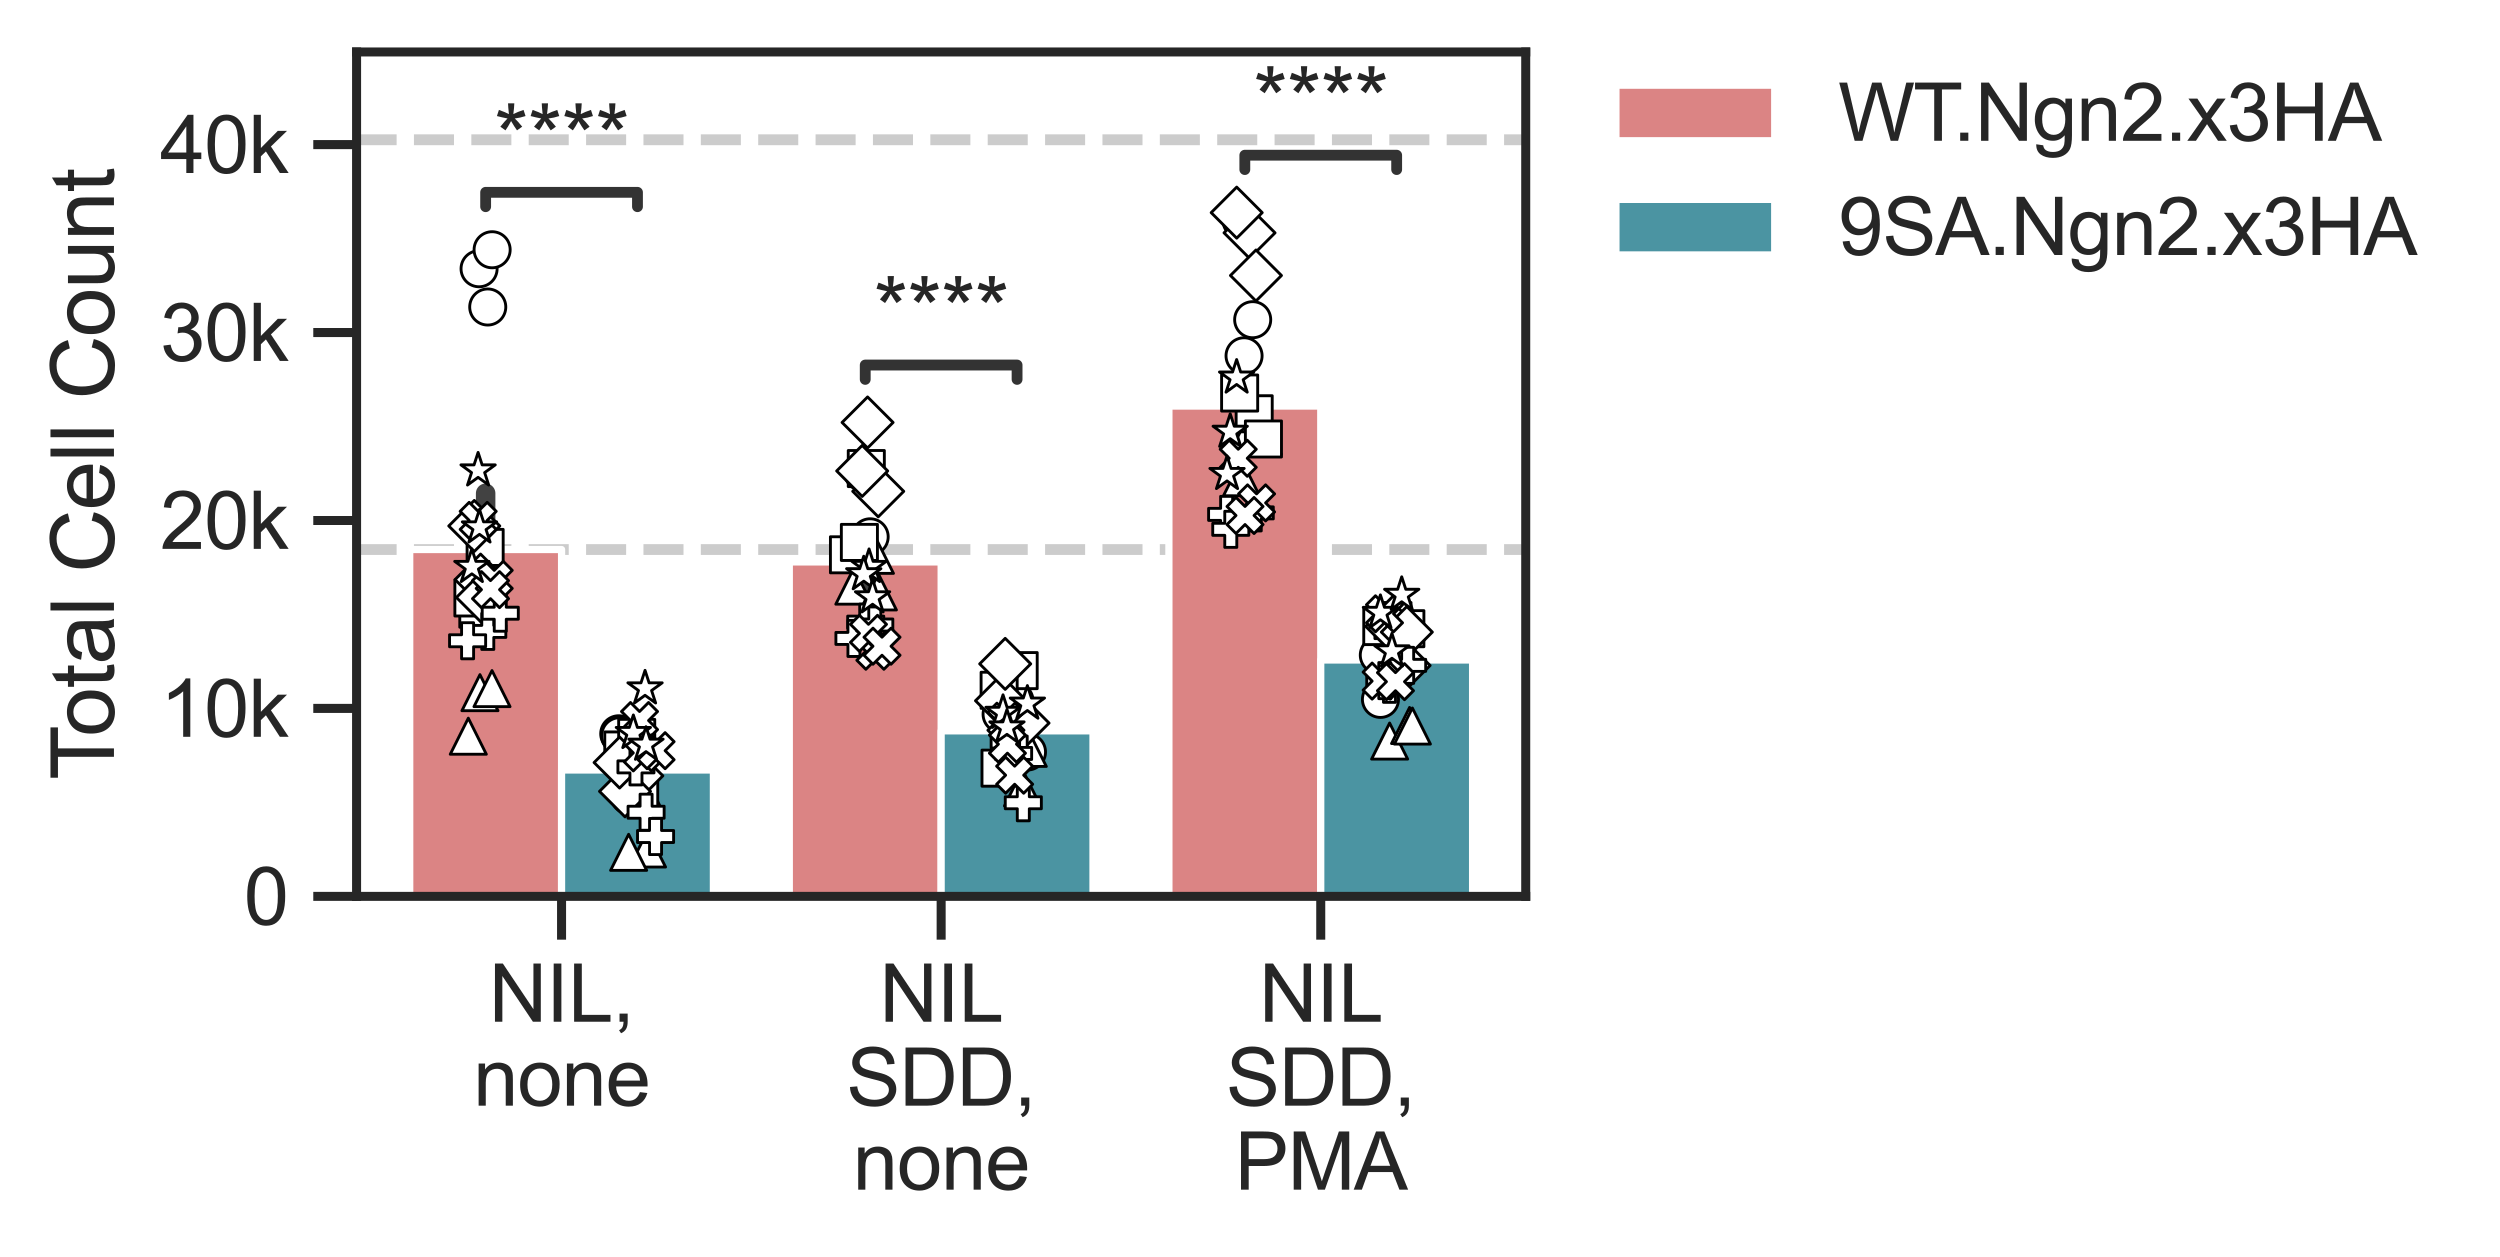 <?xml version="1.0" encoding="utf-8" standalone="no"?>
<!DOCTYPE svg PUBLIC "-//W3C//DTD SVG 1.1//EN"
  "http://www.w3.org/Graphics/SVG/1.1/DTD/svg11.dtd">
<svg xmlns:xlink="http://www.w3.org/1999/xlink" width="346.406pt" height="174.229pt" viewBox="0 0 346.406 174.229" xmlns="http://www.w3.org/2000/svg" version="1.1">
 <defs>
  <style type="text/css">*{stroke-linejoin: round; stroke-linecap: butt}</style>
 </defs>
 <g id="figure_1">
  <g id="patch_1">
   <path d="M 0 174.229 
L 346.406 174.229 
L 346.406 0 
L 0 0 
z
" style="fill: #ffffff"/>
  </g>
  <g id="axes_1">
   <g id="patch_2">
    <path d="M 49.408 124.2 
L 211.408 124.2 
L 211.408 7.2 
L 49.408 7.2 
z
" style="fill: #ffffff"/>
   </g>
   <g id="line2d_1">
    <path d="M 49.408 76.144 
L 211.408 76.144 
" clip-path="url(#pc029e60d82)" style="fill: none; stroke-dasharray: 5.55,2.4; stroke-dashoffset: 0; stroke: #cccccc; stroke-width: 1.5"/>
   </g>
   <g id="line2d_2">
    <path d="M 49.408 19.367 
L 211.408 19.367 
" clip-path="url(#pc029e60d82)" style="fill: none; stroke-dasharray: 5.55,2.4; stroke-dashoffset: 0; stroke: #cccccc; stroke-width: 1.5"/>
   </g>
   <g id="matplotlib.axis_1">
    <g id="xtick_1">
     <g id="line2d_3">
      <defs>
       <path id="mfd6efd1913" d="M 0 0 
L 0 6 
" style="stroke: #262626; stroke-width: 1.25"/>
      </defs>
      <g>
       <use xlink:href="#mfd6efd1913" x="77.811" y="124.2" style="fill: #262626; stroke: #262626; stroke-width: 1.25"/>
      </g>
     </g>
     <g id="text_1">
      <!-- NIL, -->
      <g style="fill: #262626" transform="translate(67.725 141.574) scale(0.11 -0.11)">
       <defs>
        <path id="ArialMT-4e" d="M 488 0 
L 488 4581 
L 1109 4581 
L 3516 984 
L 3516 4581 
L 4097 4581 
L 4097 0 
L 3475 0 
L 1069 3600 
L 1069 0 
L 488 0 
z
" transform="scale(0.016)"/>
        <path id="ArialMT-49" d="M 597 0 
L 597 4581 
L 1203 4581 
L 1203 0 
L 597 0 
z
" transform="scale(0.016)"/>
        <path id="ArialMT-4c" d="M 469 0 
L 469 4581 
L 1075 4581 
L 1075 541 
L 3331 541 
L 3331 0 
L 469 0 
z
" transform="scale(0.016)"/>
        <path id="ArialMT-2c" d="M 569 0 
L 569 641 
L 1209 641 
L 1209 0 
Q 1209 -353 1084 -570 
Q 959 -788 688 -906 
L 531 -666 
Q 709 -588 793 -436 
Q 878 -284 888 0 
L 569 0 
z
" transform="scale(0.016)"/>
       </defs>
       <use xlink:href="#ArialMT-4e"/>
       <use xlink:href="#ArialMT-49" transform="translate(72.217 0)"/>
       <use xlink:href="#ArialMT-4c" transform="translate(100 0)"/>
       <use xlink:href="#ArialMT-2c" transform="translate(155.615 0)"/>
      </g>
      <!-- none -->
      <g style="fill: #262626" transform="translate(65.577 153.208) scale(0.11 -0.11)">
       <defs>
        <path id="ArialMT-6e" d="M 422 0 
L 422 3319 
L 928 3319 
L 928 2847 
Q 1294 3394 1984 3394 
Q 2284 3394 2536 3286 
Q 2788 3178 2913 3003 
Q 3038 2828 3088 2588 
Q 3119 2431 3119 2041 
L 3119 0 
L 2556 0 
L 2556 2019 
Q 2556 2363 2490 2533 
Q 2425 2703 2258 2804 
Q 2091 2906 1866 2906 
Q 1506 2906 1245 2678 
Q 984 2450 984 1813 
L 984 0 
L 422 0 
z
" transform="scale(0.016)"/>
        <path id="ArialMT-6f" d="M 213 1659 
Q 213 2581 725 3025 
Q 1153 3394 1769 3394 
Q 2453 3394 2887 2945 
Q 3322 2497 3322 1706 
Q 3322 1066 3130 698 
Q 2938 331 2570 128 
Q 2203 -75 1769 -75 
Q 1072 -75 642 372 
Q 213 819 213 1659 
z
M 791 1659 
Q 791 1022 1069 705 
Q 1347 388 1769 388 
Q 2188 388 2466 706 
Q 2744 1025 2744 1678 
Q 2744 2294 2464 2611 
Q 2184 2928 1769 2928 
Q 1347 2928 1069 2612 
Q 791 2297 791 1659 
z
" transform="scale(0.016)"/>
        <path id="ArialMT-65" d="M 2694 1069 
L 3275 997 
Q 3138 488 2766 206 
Q 2394 -75 1816 -75 
Q 1088 -75 661 373 
Q 234 822 234 1631 
Q 234 2469 665 2931 
Q 1097 3394 1784 3394 
Q 2450 3394 2872 2941 
Q 3294 2488 3294 1666 
Q 3294 1616 3291 1516 
L 816 1516 
Q 847 969 1125 678 
Q 1403 388 1819 388 
Q 2128 388 2347 550 
Q 2566 713 2694 1069 
z
M 847 1978 
L 2700 1978 
Q 2663 2397 2488 2606 
Q 2219 2931 1791 2931 
Q 1403 2931 1139 2672 
Q 875 2413 847 1978 
z
" transform="scale(0.016)"/>
       </defs>
       <use xlink:href="#ArialMT-6e"/>
       <use xlink:href="#ArialMT-6f" transform="translate(55.615 0)"/>
       <use xlink:href="#ArialMT-6e" transform="translate(111.23 0)"/>
       <use xlink:href="#ArialMT-65" transform="translate(166.846 0)"/>
      </g>
     </g>
    </g>
    <g id="xtick_2">
     <g id="line2d_4">
      <g>
       <use xlink:href="#mfd6efd1913" x="130.408" y="124.2" style="fill: #262626; stroke: #262626; stroke-width: 1.25"/>
      </g>
     </g>
     <g id="text_2">
      <!-- NIL -->
      <g style="fill: #262626" transform="translate(121.85 141.574) scale(0.11 -0.11)">
       <use xlink:href="#ArialMT-4e"/>
       <use xlink:href="#ArialMT-49" transform="translate(72.217 0)"/>
       <use xlink:href="#ArialMT-4c" transform="translate(100 0)"/>
      </g>
      <!-- SDD, -->
      <g style="fill: #262626" transform="translate(117.268 153.208) scale(0.11 -0.11)">
       <defs>
        <path id="ArialMT-53" d="M 288 1472 
L 859 1522 
Q 900 1178 1048 958 
Q 1197 738 1509 602 
Q 1822 466 2213 466 
Q 2559 466 2825 569 
Q 3091 672 3220 851 
Q 3350 1031 3350 1244 
Q 3350 1459 3225 1620 
Q 3100 1781 2813 1891 
Q 2628 1963 1997 2114 
Q 1366 2266 1113 2400 
Q 784 2572 623 2826 
Q 463 3081 463 3397 
Q 463 3744 659 4045 
Q 856 4347 1234 4503 
Q 1613 4659 2075 4659 
Q 2584 4659 2973 4495 
Q 3363 4331 3572 4012 
Q 3781 3694 3797 3291 
L 3216 3247 
Q 3169 3681 2898 3903 
Q 2628 4125 2100 4125 
Q 1550 4125 1298 3923 
Q 1047 3722 1047 3438 
Q 1047 3191 1225 3031 
Q 1400 2872 2139 2705 
Q 2878 2538 3153 2413 
Q 3553 2228 3743 1945 
Q 3934 1663 3934 1294 
Q 3934 928 3725 604 
Q 3516 281 3123 101 
Q 2731 -78 2241 -78 
Q 1619 -78 1198 103 
Q 778 284 539 648 
Q 300 1013 288 1472 
z
" transform="scale(0.016)"/>
        <path id="ArialMT-44" d="M 494 0 
L 494 4581 
L 2072 4581 
Q 2606 4581 2888 4516 
Q 3281 4425 3559 4188 
Q 3922 3881 4101 3404 
Q 4281 2928 4281 2316 
Q 4281 1794 4159 1391 
Q 4038 988 3847 723 
Q 3656 459 3429 307 
Q 3203 156 2883 78 
Q 2563 0 2147 0 
L 494 0 
z
M 1100 541 
L 2078 541 
Q 2531 541 2789 625 
Q 3047 709 3200 863 
Q 3416 1078 3536 1442 
Q 3656 1806 3656 2325 
Q 3656 3044 3420 3430 
Q 3184 3816 2847 3947 
Q 2603 4041 2063 4041 
L 1100 4041 
L 1100 541 
z
" transform="scale(0.016)"/>
       </defs>
       <use xlink:href="#ArialMT-53"/>
       <use xlink:href="#ArialMT-44" transform="translate(66.699 0)"/>
       <use xlink:href="#ArialMT-44" transform="translate(138.916 0)"/>
       <use xlink:href="#ArialMT-2c" transform="translate(211.133 0)"/>
      </g>
      <!-- none -->
      <g style="fill: #262626" transform="translate(118.174 164.843) scale(0.11 -0.11)">
       <use xlink:href="#ArialMT-6e"/>
       <use xlink:href="#ArialMT-6f" transform="translate(55.615 0)"/>
       <use xlink:href="#ArialMT-6e" transform="translate(111.23 0)"/>
       <use xlink:href="#ArialMT-65" transform="translate(166.846 0)"/>
      </g>
     </g>
    </g>
    <g id="xtick_3">
     <g id="line2d_5">
      <g>
       <use xlink:href="#mfd6efd1913" x="183.006" y="124.2" style="fill: #262626; stroke: #262626; stroke-width: 1.25"/>
      </g>
     </g>
     <g id="text_3">
      <!-- NIL -->
      <g style="fill: #262626" transform="translate(174.447 141.574) scale(0.11 -0.11)">
       <use xlink:href="#ArialMT-4e"/>
       <use xlink:href="#ArialMT-49" transform="translate(72.217 0)"/>
       <use xlink:href="#ArialMT-4c" transform="translate(100 0)"/>
      </g>
      <!-- SDD, -->
      <g style="fill: #262626" transform="translate(169.865 153.208) scale(0.11 -0.11)">
       <use xlink:href="#ArialMT-53"/>
       <use xlink:href="#ArialMT-44" transform="translate(66.699 0)"/>
       <use xlink:href="#ArialMT-44" transform="translate(138.916 0)"/>
       <use xlink:href="#ArialMT-2c" transform="translate(211.133 0)"/>
      </g>
      <!-- PMA -->
      <g style="fill: #262626" transform="translate(171.087 164.843) scale(0.11 -0.11)">
       <defs>
        <path id="ArialMT-50" d="M 494 0 
L 494 4581 
L 2222 4581 
Q 2678 4581 2919 4538 
Q 3256 4481 3484 4323 
Q 3713 4166 3852 3881 
Q 3991 3597 3991 3256 
Q 3991 2672 3619 2267 
Q 3247 1863 2275 1863 
L 1100 1863 
L 1100 0 
L 494 0 
z
M 1100 2403 
L 2284 2403 
Q 2872 2403 3119 2622 
Q 3366 2841 3366 3238 
Q 3366 3525 3220 3729 
Q 3075 3934 2838 4000 
Q 2684 4041 2272 4041 
L 1100 4041 
L 1100 2403 
z
" transform="scale(0.016)"/>
        <path id="ArialMT-4d" d="M 475 0 
L 475 4581 
L 1388 4581 
L 2472 1338 
Q 2622 884 2691 659 
Q 2769 909 2934 1394 
L 4031 4581 
L 4847 4581 
L 4847 0 
L 4263 0 
L 4263 3834 
L 2931 0 
L 2384 0 
L 1059 3900 
L 1059 0 
L 475 0 
z
" transform="scale(0.016)"/>
        <path id="ArialMT-41" d="M -9 0 
L 1750 4581 
L 2403 4581 
L 4278 0 
L 3588 0 
L 3053 1388 
L 1138 1388 
L 634 0 
L -9 0 
z
M 1313 1881 
L 2866 1881 
L 2388 3150 
Q 2169 3728 2063 4100 
Q 1975 3659 1816 3225 
L 1313 1881 
z
" transform="scale(0.016)"/>
       </defs>
       <use xlink:href="#ArialMT-50"/>
       <use xlink:href="#ArialMT-4d" transform="translate(66.699 0)"/>
       <use xlink:href="#ArialMT-41" transform="translate(150 0)"/>
      </g>
     </g>
    </g>
   </g>
   <g id="matplotlib.axis_2">
    <g id="ytick_1">
     <g id="line2d_6">
      <defs>
       <path id="mb40b2b71ac" d="M 0 0 
L -6 0 
" style="stroke: #262626; stroke-width: 1.25"/>
      </defs>
      <g>
       <use xlink:href="#mb40b2b71ac" x="49.408" y="124.2" style="fill: #262626; stroke: #262626; stroke-width: 1.25"/>
      </g>
     </g>
     <g id="text_4">
      <!-- 0 -->
      <g style="fill: #262626" transform="translate(33.791 128.137) scale(0.11 -0.11)">
       <defs>
        <path id="ArialMT-30" d="M 266 2259 
Q 266 3072 433 3567 
Q 600 4063 929 4331 
Q 1259 4600 1759 4600 
Q 2128 4600 2406 4451 
Q 2684 4303 2865 4023 
Q 3047 3744 3150 3342 
Q 3253 2941 3253 2259 
Q 3253 1453 3087 958 
Q 2922 463 2592 192 
Q 2263 -78 1759 -78 
Q 1097 -78 719 397 
Q 266 969 266 2259 
z
M 844 2259 
Q 844 1131 1108 757 
Q 1372 384 1759 384 
Q 2147 384 2411 759 
Q 2675 1134 2675 2259 
Q 2675 3391 2411 3762 
Q 2147 4134 1753 4134 
Q 1366 4134 1134 3806 
Q 844 3388 844 2259 
z
" transform="scale(0.016)"/>
       </defs>
       <use xlink:href="#ArialMT-30"/>
      </g>
     </g>
    </g>
    <g id="ytick_2">
     <g id="line2d_7">
      <g>
       <use xlink:href="#mb40b2b71ac" x="49.408" y="98.159" style="fill: #262626; stroke: #262626; stroke-width: 1.25"/>
      </g>
     </g>
     <g id="text_5">
      <!-- 10k -->
      <g style="fill: #262626" transform="translate(22.174 102.096) scale(0.11 -0.11)">
       <defs>
        <path id="ArialMT-31" d="M 2384 0 
L 1822 0 
L 1822 3584 
Q 1619 3391 1289 3197 
Q 959 3003 697 2906 
L 697 3450 
Q 1169 3672 1522 3987 
Q 1875 4303 2022 4600 
L 2384 4600 
L 2384 0 
z
" transform="scale(0.016)"/>
        <path id="ArialMT-6b" d="M 425 0 
L 425 4581 
L 988 4581 
L 988 1969 
L 2319 3319 
L 3047 3319 
L 1778 2088 
L 3175 0 
L 2481 0 
L 1384 1697 
L 988 1316 
L 988 0 
L 425 0 
z
" transform="scale(0.016)"/>
       </defs>
       <use xlink:href="#ArialMT-31"/>
       <use xlink:href="#ArialMT-30" transform="translate(55.615 0)"/>
       <use xlink:href="#ArialMT-6b" transform="translate(111.23 0)"/>
      </g>
     </g>
    </g>
    <g id="ytick_3">
     <g id="line2d_8">
      <g>
       <use xlink:href="#mb40b2b71ac" x="49.408" y="72.119" style="fill: #262626; stroke: #262626; stroke-width: 1.25"/>
      </g>
     </g>
     <g id="text_6">
      <!-- 20k -->
      <g style="fill: #262626" transform="translate(22.174 76.055) scale(0.11 -0.11)">
       <defs>
        <path id="ArialMT-32" d="M 3222 541 
L 3222 0 
L 194 0 
Q 188 203 259 391 
Q 375 700 629 1000 
Q 884 1300 1366 1694 
Q 2113 2306 2375 2664 
Q 2638 3022 2638 3341 
Q 2638 3675 2398 3904 
Q 2159 4134 1775 4134 
Q 1369 4134 1125 3890 
Q 881 3647 878 3216 
L 300 3275 
Q 359 3922 746 4261 
Q 1134 4600 1788 4600 
Q 2447 4600 2831 4234 
Q 3216 3869 3216 3328 
Q 3216 3053 3103 2787 
Q 2991 2522 2730 2228 
Q 2469 1934 1863 1422 
Q 1356 997 1212 845 
Q 1069 694 975 541 
L 3222 541 
z
" transform="scale(0.016)"/>
       </defs>
       <use xlink:href="#ArialMT-32"/>
       <use xlink:href="#ArialMT-30" transform="translate(55.615 0)"/>
       <use xlink:href="#ArialMT-6b" transform="translate(111.23 0)"/>
      </g>
     </g>
    </g>
    <g id="ytick_4">
     <g id="line2d_9">
      <g>
       <use xlink:href="#mb40b2b71ac" x="49.408" y="46.078" style="fill: #262626; stroke: #262626; stroke-width: 1.25"/>
      </g>
     </g>
     <g id="text_7">
      <!-- 30k -->
      <g style="fill: #262626" transform="translate(22.174 50.015) scale(0.11 -0.11)">
       <defs>
        <path id="ArialMT-33" d="M 269 1209 
L 831 1284 
Q 928 806 1161 595 
Q 1394 384 1728 384 
Q 2125 384 2398 659 
Q 2672 934 2672 1341 
Q 2672 1728 2419 1979 
Q 2166 2231 1775 2231 
Q 1616 2231 1378 2169 
L 1441 2663 
Q 1497 2656 1531 2656 
Q 1891 2656 2178 2843 
Q 2466 3031 2466 3422 
Q 2466 3731 2256 3934 
Q 2047 4138 1716 4138 
Q 1388 4138 1169 3931 
Q 950 3725 888 3313 
L 325 3413 
Q 428 3978 793 4289 
Q 1159 4600 1703 4600 
Q 2078 4600 2393 4439 
Q 2709 4278 2876 4000 
Q 3044 3722 3044 3409 
Q 3044 3113 2884 2869 
Q 2725 2625 2413 2481 
Q 2819 2388 3044 2092 
Q 3269 1797 3269 1353 
Q 3269 753 2831 336 
Q 2394 -81 1725 -81 
Q 1122 -81 723 278 
Q 325 638 269 1209 
z
" transform="scale(0.016)"/>
       </defs>
       <use xlink:href="#ArialMT-33"/>
       <use xlink:href="#ArialMT-30" transform="translate(55.615 0)"/>
       <use xlink:href="#ArialMT-6b" transform="translate(111.23 0)"/>
      </g>
     </g>
    </g>
    <g id="ytick_5">
     <g id="line2d_10">
      <g>
       <use xlink:href="#mb40b2b71ac" x="49.408" y="20.037" style="fill: #262626; stroke: #262626; stroke-width: 1.25"/>
      </g>
     </g>
     <g id="text_8">
      <!-- 40k -->
      <g style="fill: #262626" transform="translate(22.174 23.974) scale(0.11 -0.11)">
       <defs>
        <path id="ArialMT-34" d="M 2069 0 
L 2069 1097 
L 81 1097 
L 81 1613 
L 2172 4581 
L 2631 4581 
L 2631 1613 
L 3250 1613 
L 3250 1097 
L 2631 1097 
L 2631 0 
L 2069 0 
z
M 2069 1613 
L 2069 3678 
L 634 1613 
L 2069 1613 
z
" transform="scale(0.016)"/>
       </defs>
       <use xlink:href="#ArialMT-34"/>
       <use xlink:href="#ArialMT-30" transform="translate(55.615 0)"/>
       <use xlink:href="#ArialMT-6b" transform="translate(111.23 0)"/>
      </g>
     </g>
    </g>
    <g id="text_9">
     <!-- Total Cell Count -->
     <g style="fill: #262626" transform="translate(15.789 108.05) rotate(-90) scale(0.12 -0.12)">
      <defs>
       <path id="ArialMT-54" d="M 1659 0 
L 1659 4041 
L 150 4041 
L 150 4581 
L 3781 4581 
L 3781 4041 
L 2266 4041 
L 2266 0 
L 1659 0 
z
" transform="scale(0.016)"/>
       <path id="ArialMT-74" d="M 1650 503 
L 1731 6 
Q 1494 -44 1306 -44 
Q 1000 -44 831 53 
Q 663 150 594 308 
Q 525 466 525 972 
L 525 2881 
L 113 2881 
L 113 3319 
L 525 3319 
L 525 4141 
L 1084 4478 
L 1084 3319 
L 1650 3319 
L 1650 2881 
L 1084 2881 
L 1084 941 
Q 1084 700 1114 631 
Q 1144 563 1211 522 
Q 1278 481 1403 481 
Q 1497 481 1650 503 
z
" transform="scale(0.016)"/>
       <path id="ArialMT-61" d="M 2588 409 
Q 2275 144 1986 34 
Q 1697 -75 1366 -75 
Q 819 -75 525 192 
Q 231 459 231 875 
Q 231 1119 342 1320 
Q 453 1522 633 1644 
Q 813 1766 1038 1828 
Q 1203 1872 1538 1913 
Q 2219 1994 2541 2106 
Q 2544 2222 2544 2253 
Q 2544 2597 2384 2738 
Q 2169 2928 1744 2928 
Q 1347 2928 1158 2789 
Q 969 2650 878 2297 
L 328 2372 
Q 403 2725 575 2942 
Q 747 3159 1072 3276 
Q 1397 3394 1825 3394 
Q 2250 3394 2515 3294 
Q 2781 3194 2906 3042 
Q 3031 2891 3081 2659 
Q 3109 2516 3109 2141 
L 3109 1391 
Q 3109 606 3145 398 
Q 3181 191 3288 0 
L 2700 0 
Q 2613 175 2588 409 
z
M 2541 1666 
Q 2234 1541 1622 1453 
Q 1275 1403 1131 1340 
Q 988 1278 909 1158 
Q 831 1038 831 891 
Q 831 666 1001 516 
Q 1172 366 1500 366 
Q 1825 366 2078 508 
Q 2331 650 2450 897 
Q 2541 1088 2541 1459 
L 2541 1666 
z
" transform="scale(0.016)"/>
       <path id="ArialMT-6c" d="M 409 0 
L 409 4581 
L 972 4581 
L 972 0 
L 409 0 
z
" transform="scale(0.016)"/>
       <path id="ArialMT-20" transform="scale(0.016)"/>
       <path id="ArialMT-43" d="M 3763 1606 
L 4369 1453 
Q 4178 706 3683 314 
Q 3188 -78 2472 -78 
Q 1731 -78 1267 223 
Q 803 525 561 1097 
Q 319 1669 319 2325 
Q 319 3041 592 3573 
Q 866 4106 1370 4382 
Q 1875 4659 2481 4659 
Q 3169 4659 3637 4309 
Q 4106 3959 4291 3325 
L 3694 3184 
Q 3534 3684 3231 3912 
Q 2928 4141 2469 4141 
Q 1941 4141 1586 3887 
Q 1231 3634 1087 3207 
Q 944 2781 944 2328 
Q 944 1744 1114 1308 
Q 1284 872 1643 656 
Q 2003 441 2422 441 
Q 2931 441 3284 734 
Q 3638 1028 3763 1606 
z
" transform="scale(0.016)"/>
       <path id="ArialMT-75" d="M 2597 0 
L 2597 488 
Q 2209 -75 1544 -75 
Q 1250 -75 995 37 
Q 741 150 617 320 
Q 494 491 444 738 
Q 409 903 409 1263 
L 409 3319 
L 972 3319 
L 972 1478 
Q 972 1038 1006 884 
Q 1059 663 1231 536 
Q 1403 409 1656 409 
Q 1909 409 2131 539 
Q 2353 669 2445 892 
Q 2538 1116 2538 1541 
L 2538 3319 
L 3100 3319 
L 3100 0 
L 2597 0 
z
" transform="scale(0.016)"/>
      </defs>
      <use xlink:href="#ArialMT-54"/>
      <use xlink:href="#ArialMT-6f" transform="translate(49.959 0)"/>
      <use xlink:href="#ArialMT-74" transform="translate(105.574 0)"/>
      <use xlink:href="#ArialMT-61" transform="translate(133.357 0)"/>
      <use xlink:href="#ArialMT-6c" transform="translate(188.973 0)"/>
      <use xlink:href="#ArialMT-20" transform="translate(211.189 0)"/>
      <use xlink:href="#ArialMT-43" transform="translate(238.973 0)"/>
      <use xlink:href="#ArialMT-65" transform="translate(311.189 0)"/>
      <use xlink:href="#ArialMT-6c" transform="translate(366.805 0)"/>
      <use xlink:href="#ArialMT-6c" transform="translate(389.021 0)"/>
      <use xlink:href="#ArialMT-20" transform="translate(411.238 0)"/>
      <use xlink:href="#ArialMT-43" transform="translate(439.021 0)"/>
      <use xlink:href="#ArialMT-6f" transform="translate(511.238 0)"/>
      <use xlink:href="#ArialMT-75" transform="translate(566.854 0)"/>
      <use xlink:href="#ArialMT-6e" transform="translate(622.469 0)"/>
      <use xlink:href="#ArialMT-74" transform="translate(678.084 0)"/>
     </g>
    </g>
   </g>
   <g id="patch_3">
    <path d="M 56.772 124.2 
L 77.811 124.2 
L 77.811 76.144 
L 56.772 76.144 
z
" clip-path="url(#pc029e60d82)" style="fill: #db8484; stroke: #ffffff; stroke-linejoin: miter"/>
   </g>
   <g id="patch_4">
    <path d="M 109.369 124.2 
L 130.408 124.2 
L 130.408 77.864 
L 109.369 77.864 
z
" clip-path="url(#pc029e60d82)" style="fill: #db8484; stroke: #ffffff; stroke-linejoin: miter"/>
   </g>
   <g id="patch_5">
    <path d="M 161.967 124.2 
L 183.006 124.2 
L 183.006 56.26 
L 161.967 56.26 
z
" clip-path="url(#pc029e60d82)" style="fill: #db8484; stroke: #ffffff; stroke-linejoin: miter"/>
   </g>
   <g id="patch_6">
    <path d="M 77.811 124.2 
L 98.85 124.2 
L 98.85 106.692 
L 77.811 106.692 
z
" clip-path="url(#pc029e60d82)" style="fill: #4b94a2; stroke: #ffffff; stroke-linejoin: miter"/>
   </g>
   <g id="patch_7">
    <path d="M 130.408 124.2 
L 151.447 124.2 
L 151.447 101.273 
L 130.408 101.273 
z
" clip-path="url(#pc029e60d82)" style="fill: #4b94a2; stroke: #ffffff; stroke-linejoin: miter"/>
   </g>
   <g id="patch_8">
    <path d="M 183.006 124.2 
L 204.045 124.2 
L 204.045 91.449 
L 183.006 91.449 
z
" clip-path="url(#pc029e60d82)" style="fill: #4b94a2; stroke: #ffffff; stroke-linejoin: miter"/>
   </g>
   <g id="line2d_11">
    <path d="M 67.292 82.702 
L 67.292 68.352 
" clip-path="url(#pc029e60d82)" style="fill: none; stroke: #424242; stroke-width: 2.7; stroke-linecap: round"/>
   </g>
   <g id="line2d_12">
    <path d="M 119.889 81.424 
L 119.889 74.031 
" clip-path="url(#pc029e60d82)" style="fill: none; stroke: #424242; stroke-width: 2.7; stroke-linecap: round"/>
   </g>
   <g id="line2d_13">
    <path d="M 172.486 61.755 
L 172.486 50.159 
" clip-path="url(#pc029e60d82)" style="fill: none; stroke: #424242; stroke-width: 2.7; stroke-linecap: round"/>
   </g>
   <g id="line2d_14">
    <path d="M 88.331 109.174 
L 88.331 104.252 
" clip-path="url(#pc029e60d82)" style="fill: none; stroke: #424242; stroke-width: 2.7; stroke-linecap: round"/>
   </g>
   <g id="line2d_15">
    <path d="M 140.928 103.376 
L 140.928 99.154 
" clip-path="url(#pc029e60d82)" style="fill: none; stroke: #424242; stroke-width: 2.7; stroke-linecap: round"/>
   </g>
   <g id="line2d_16">
    <path d="M 193.525 93.89 
L 193.525 89.047 
" clip-path="url(#pc029e60d82)" style="fill: none; stroke: #424242; stroke-width: 2.7; stroke-linecap: round"/>
   </g>
   <g id="line2d_17">
    <path d="M 119.889 52.57 
L 119.889 50.58 
L 140.928 50.58 
L 140.928 52.57 
" clip-path="url(#pc029e60d82)" style="fill: none; stroke: #333333; stroke-width: 1.5; stroke-linecap: round"/>
   </g>
   <g id="line2d_18">
    <path d="M 67.292 28.639 
L 67.292 26.649 
L 88.331 26.649 
L 88.331 28.639 
" clip-path="url(#pc029e60d82)" style="fill: none; stroke: #333333; stroke-width: 1.5; stroke-linecap: round"/>
   </g>
   <g id="line2d_19">
    <path d="M 172.486 23.495 
L 172.486 21.506 
L 193.525 21.506 
L 193.525 23.495 
" clip-path="url(#pc029e60d82)" style="fill: none; stroke: #333333; stroke-width: 1.5; stroke-linecap: round"/>
   </g>
   <g id="patch_9">
    <path d="M 49.408 124.2 
L 49.408 7.2 
" style="fill: none; stroke: #262626; stroke-width: 1.25; stroke-linejoin: miter; stroke-linecap: square"/>
   </g>
   <g id="patch_10">
    <path d="M 211.408 124.2 
L 211.408 7.2 
" style="fill: none; stroke: #262626; stroke-width: 1.25; stroke-linejoin: miter; stroke-linecap: square"/>
   </g>
   <g id="patch_11">
    <path d="M 49.408 124.2 
L 211.408 124.2 
" style="fill: none; stroke: #262626; stroke-width: 1.25; stroke-linejoin: miter; stroke-linecap: square"/>
   </g>
   <g id="patch_12">
    <path d="M 49.408 7.2 
L 211.408 7.2 
" style="fill: none; stroke: #262626; stroke-width: 1.25; stroke-linejoin: miter; stroke-linecap: square"/>
   </g>
   <g id="PathCollection_1">
    <defs>
     <path id="C0_0_8cc398c458" d="M 0 2.5 
C 0.663 2.5 1.299 2.237 1.768 1.768 
C 2.237 1.299 2.5 0.663 2.5 -0 
C 2.5 -0.663 2.237 -1.299 1.768 -1.768 
C 1.299 -2.237 0.663 -2.5 0 -2.5 
C -0.663 -2.5 -1.299 -2.237 -1.768 -1.768 
C -2.237 -1.299 -2.5 -0.663 -2.5 0 
C -2.5 0.663 -2.237 1.299 -1.768 1.768 
C -1.299 2.237 -0.663 2.5 0 2.5 
z
"/>
    </defs>
    <g clip-path="url(#pc029e60d82)">
     <use xlink:href="#C0_0_8cc398c458" x="66.383" y="37.237" style="fill: #ffffff; stroke: #000000; stroke-width: 0.4"/>
    </g>
    <g clip-path="url(#pc029e60d82)">
     <use xlink:href="#C0_0_8cc398c458" x="67.583" y="42.539" style="fill: #ffffff; stroke: #000000; stroke-width: 0.4"/>
    </g>
    <g clip-path="url(#pc029e60d82)">
     <use xlink:href="#C0_0_8cc398c458" x="68.19" y="34.607" style="fill: #ffffff; stroke: #000000; stroke-width: 0.4"/>
    </g>
   </g>
   <g id="PathCollection_2">
    <defs>
     <path id="C1_0_ab1c14873d" d="M 0 2.5 
C 0.663 2.5 1.299 2.237 1.768 1.768 
C 2.237 1.299 2.5 0.663 2.5 -0 
C 2.5 -0.663 2.237 -1.299 1.768 -1.768 
C 1.299 -2.237 0.663 -2.5 0 -2.5 
C -0.663 -2.5 -1.299 -2.237 -1.768 -1.768 
C -2.237 -1.299 -2.5 -0.663 -2.5 0 
C -2.5 0.663 -2.237 1.299 -1.768 1.768 
C -1.299 2.237 -0.663 2.5 0 2.5 
z
"/>
    </defs>
    <g clip-path="url(#pc029e60d82)">
     <use xlink:href="#C1_0_ab1c14873d" x="85.736" y="101.675" style="fill: #ffffff; stroke: #000000; stroke-width: 0.4"/>
    </g>
    <g clip-path="url(#pc029e60d82)">
     <use xlink:href="#C1_0_ab1c14873d" x="85.871" y="101.943" style="fill: #ffffff; stroke: #000000; stroke-width: 0.4"/>
    </g>
    <g clip-path="url(#pc029e60d82)">
     <use xlink:href="#C1_0_ab1c14873d" x="87.188" y="110.289" style="fill: #ffffff; stroke: #000000; stroke-width: 0.4"/>
    </g>
   </g>
   <g id="PathCollection_3">
    <defs>
     <path id="C2_0_23fe015dfd" d="M 0 2.5 
C 0.663 2.5 1.299 2.237 1.768 1.768 
C 2.237 1.299 2.5 0.663 2.5 -0 
C 2.5 -0.663 2.237 -1.299 1.768 -1.768 
C 1.299 -2.237 0.663 -2.5 0 -2.5 
C -0.663 -2.5 -1.299 -2.237 -1.768 -1.768 
C -2.237 -1.299 -2.5 -0.663 -2.5 0 
C -2.5 0.663 -2.237 1.299 -1.768 1.768 
C -1.299 2.237 -0.663 2.5 0 2.5 
z
"/>
    </defs>
    <g clip-path="url(#pc029e60d82)">
     <use xlink:href="#C2_0_23fe015dfd" x="119.569" y="65.512" style="fill: #ffffff; stroke: #000000; stroke-width: 0.4"/>
    </g>
    <g clip-path="url(#pc029e60d82)">
     <use xlink:href="#C2_0_23fe015dfd" x="118.135" y="76.53" style="fill: #ffffff; stroke: #000000; stroke-width: 0.4"/>
    </g>
    <g clip-path="url(#pc029e60d82)">
     <use xlink:href="#C2_0_23fe015dfd" x="120.569" y="74.384" style="fill: #ffffff; stroke: #000000; stroke-width: 0.4"/>
    </g>
   </g>
   <g id="PathCollection_4">
    <defs>
     <path id="C3_0_4256957d3c" d="M 0 2.5 
C 0.663 2.5 1.299 2.237 1.768 1.768 
C 2.237 1.299 2.5 0.663 2.5 -0 
C 2.5 -0.663 2.237 -1.299 1.768 -1.768 
C 1.299 -2.237 0.663 -2.5 0 -2.5 
C -0.663 -2.5 -1.299 -2.237 -1.768 -1.768 
C -2.237 -1.299 -2.5 -0.663 -2.5 0 
C -2.5 0.663 -2.237 1.299 -1.768 1.768 
C -1.299 2.237 -0.663 2.5 0 2.5 
z
"/>
    </defs>
    <g clip-path="url(#pc029e60d82)">
     <use xlink:href="#C3_0_4256957d3c" x="138.716" y="98.964" style="fill: #ffffff; stroke: #000000; stroke-width: 0.4"/>
    </g>
    <g clip-path="url(#pc029e60d82)">
     <use xlink:href="#C3_0_4256957d3c" x="140.644" y="97.115" style="fill: #ffffff; stroke: #000000; stroke-width: 0.4"/>
    </g>
    <g clip-path="url(#pc029e60d82)">
     <use xlink:href="#C3_0_4256957d3c" x="142.371" y="104.198" style="fill: #ffffff; stroke: #000000; stroke-width: 0.4"/>
    </g>
   </g>
   <g id="PathCollection_5">
    <defs>
     <path id="C4_0_36b5b87bd4" d="M 0 2.5 
C 0.663 2.5 1.299 2.237 1.768 1.768 
C 2.237 1.299 2.5 0.663 2.5 -0 
C 2.5 -0.663 2.237 -1.299 1.768 -1.768 
C 1.299 -2.237 0.663 -2.5 0 -2.5 
C -0.663 -2.5 -1.299 -2.237 -1.768 -1.768 
C -2.237 -1.299 -2.5 -0.663 -2.5 0 
C -2.5 0.663 -2.237 1.299 -1.768 1.768 
C -1.299 2.237 -0.663 2.5 0 2.5 
z
"/>
    </defs>
    <g clip-path="url(#pc029e60d82)">
     <use xlink:href="#C4_0_36b5b87bd4" x="171.966" y="30.545" style="fill: #ffffff; stroke: #000000; stroke-width: 0.4"/>
    </g>
    <g clip-path="url(#pc029e60d82)">
     <use xlink:href="#C4_0_36b5b87bd4" x="172.38" y="49.302" style="fill: #ffffff; stroke: #000000; stroke-width: 0.4"/>
    </g>
    <g clip-path="url(#pc029e60d82)">
     <use xlink:href="#C4_0_36b5b87bd4" x="173.575" y="44.299" style="fill: #ffffff; stroke: #000000; stroke-width: 0.4"/>
    </g>
   </g>
   <g id="PathCollection_6">
    <defs>
     <path id="C5_0_866b73718d" d="M 0 2.5 
C 0.663 2.5 1.299 2.237 1.768 1.768 
C 2.237 1.299 2.5 0.663 2.5 -0 
C 2.5 -0.663 2.237 -1.299 1.768 -1.768 
C 1.299 -2.237 0.663 -2.5 0 -2.5 
C -0.663 -2.5 -1.299 -2.237 -1.768 -1.768 
C -2.237 -1.299 -2.5 -0.663 -2.5 0 
C -2.5 0.663 -2.237 1.299 -1.768 1.768 
C -1.299 2.237 -0.663 2.5 0 2.5 
z
"/>
    </defs>
    <g clip-path="url(#pc029e60d82)">
     <use xlink:href="#C5_0_866b73718d" x="191.813" y="89.639" style="fill: #ffffff; stroke: #000000; stroke-width: 0.4"/>
    </g>
    <g clip-path="url(#pc029e60d82)">
     <use xlink:href="#C5_0_866b73718d" x="191.28" y="96.909" style="fill: #ffffff; stroke: #000000; stroke-width: 0.4"/>
    </g>
    <g clip-path="url(#pc029e60d82)">
     <use xlink:href="#C5_0_866b73718d" x="190.983" y="90.777" style="fill: #ffffff; stroke: #000000; stroke-width: 0.4"/>
    </g>
   </g>
   <g id="PathCollection_7">
    <path d="M 66.503 93.477 
L 64.003 98.477 
L 69.003 98.477 
z
" clip-path="url(#pc029e60d82)" style="fill: #ffffff; stroke: #000000; stroke-width: 0.4"/>
    <path d="M 64.889 99.511 
L 62.389 104.511 
L 67.389 104.511 
z
" clip-path="url(#pc029e60d82)" style="fill: #ffffff; stroke: #000000; stroke-width: 0.4"/>
    <path d="M 68.173 92.915 
L 65.673 97.915 
L 70.673 97.915 
z
" clip-path="url(#pc029e60d82)" style="fill: #ffffff; stroke: #000000; stroke-width: 0.4"/>
   </g>
   <g id="PathCollection_8">
    <path d="M 89.722 115.138 
L 87.222 120.138 
L 92.222 120.138 
z
" clip-path="url(#pc029e60d82)" style="fill: #ffffff; stroke: #000000; stroke-width: 0.4"/>
    <path d="M 88.883 106.555 
L 86.383 111.555 
L 91.383 111.555 
z
" clip-path="url(#pc029e60d82)" style="fill: #ffffff; stroke: #000000; stroke-width: 0.4"/>
    <path d="M 87.104 115.601 
L 84.604 120.601 
L 89.604 120.601 
z
" clip-path="url(#pc029e60d82)" style="fill: #ffffff; stroke: #000000; stroke-width: 0.4"/>
   </g>
   <g id="PathCollection_9">
    <path d="M 121.301 74.449 
L 118.801 79.449 
L 123.801 79.449 
z
" clip-path="url(#pc029e60d82)" style="fill: #ffffff; stroke: #000000; stroke-width: 0.4"/>
    <path d="M 118.311 78.717 
L 115.811 83.717 
L 120.811 83.717 
z
" clip-path="url(#pc029e60d82)" style="fill: #ffffff; stroke: #000000; stroke-width: 0.4"/>
    <path d="M 121.712 79.517 
L 119.212 84.517 
L 124.212 84.517 
z
" clip-path="url(#pc029e60d82)" style="fill: #ffffff; stroke: #000000; stroke-width: 0.4"/>
   </g>
   <g id="PathCollection_10">
    <path d="M 141.678 106.675 
L 139.178 111.675 
L 144.178 111.675 
z
" clip-path="url(#pc029e60d82)" style="fill: #ffffff; stroke: #000000; stroke-width: 0.4"/>
    <path d="M 142.481 101.201 
L 139.981 106.201 
L 144.981 106.201 
z
" clip-path="url(#pc029e60d82)" style="fill: #ffffff; stroke: #000000; stroke-width: 0.4"/>
    <path d="M 140.022 100.821 
L 137.522 105.821 
L 142.522 105.821 
z
" clip-path="url(#pc029e60d82)" style="fill: #ffffff; stroke: #000000; stroke-width: 0.4"/>
   </g>
   <g id="PathCollection_11">
    <path d="M 175.043 57.939 
L 172.543 62.939 
L 177.543 62.939 
z
" clip-path="url(#pc029e60d82)" style="fill: #ffffff; stroke: #000000; stroke-width: 0.4"/>
    <path d="M 172.022 63.697 
L 169.522 68.697 
L 174.522 68.697 
z
" clip-path="url(#pc029e60d82)" style="fill: #ffffff; stroke: #000000; stroke-width: 0.4"/>
    <path d="M 173.007 57.533 
L 170.507 62.533 
L 175.507 62.533 
z
" clip-path="url(#pc029e60d82)" style="fill: #ffffff; stroke: #000000; stroke-width: 0.4"/>
   </g>
   <g id="PathCollection_12">
    <path d="M 192.55 100.183 
L 190.05 105.183 
L 195.05 105.183 
z
" clip-path="url(#pc029e60d82)" style="fill: #ffffff; stroke: #000000; stroke-width: 0.4"/>
    <path d="M 195.313 98.026 
L 192.813 103.026 
L 197.813 103.026 
z
" clip-path="url(#pc029e60d82)" style="fill: #ffffff; stroke: #000000; stroke-width: 0.4"/>
    <path d="M 195.703 98.102 
L 193.203 103.102 
L 198.203 103.102 
z
" clip-path="url(#pc029e60d82)" style="fill: #ffffff; stroke: #000000; stroke-width: 0.4"/>
   </g>
   <g id="PathCollection_13">
    <path d="M 63.708 86.912 
L 68.708 86.912 
L 68.708 81.912 
L 63.708 81.912 
z
" clip-path="url(#pc029e60d82)" style="fill: #ffffff; stroke: #000000; stroke-width: 0.4"/>
    <path d="M 64.721 78.353 
L 69.721 78.353 
L 69.721 73.353 
L 64.721 73.353 
z
" clip-path="url(#pc029e60d82)" style="fill: #ffffff; stroke: #000000; stroke-width: 0.4"/>
    <path d="M 63.028 85.355 
L 68.028 85.355 
L 68.028 80.355 
L 63.028 80.355 
z
" clip-path="url(#pc029e60d82)" style="fill: #ffffff; stroke: #000000; stroke-width: 0.4"/>
   </g>
   <g id="PathCollection_14">
    <path d="M 83.799 106.419 
L 88.799 106.419 
L 88.799 101.419 
L 83.799 101.419 
z
" clip-path="url(#pc029e60d82)" style="fill: #ffffff; stroke: #000000; stroke-width: 0.4"/>
    <path d="M 85.723 104.677 
L 90.723 104.677 
L 90.723 99.677 
L 85.723 99.677 
z
" clip-path="url(#pc029e60d82)" style="fill: #ffffff; stroke: #000000; stroke-width: 0.4"/>
    <path d="M 86.14 112.385 
L 91.14 112.385 
L 91.14 107.385 
L 86.14 107.385 
z
" clip-path="url(#pc029e60d82)" style="fill: #ffffff; stroke: #000000; stroke-width: 0.4"/>
   </g>
   <g id="PathCollection_15">
    <path d="M 115.066 79.374 
L 120.066 79.374 
L 120.066 74.374 
L 115.066 74.374 
z
" clip-path="url(#pc029e60d82)" style="fill: #ffffff; stroke: #000000; stroke-width: 0.4"/>
    <path d="M 117.536 67.424 
L 122.536 67.424 
L 122.536 62.424 
L 117.536 62.424 
z
" clip-path="url(#pc029e60d82)" style="fill: #ffffff; stroke: #000000; stroke-width: 0.4"/>
    <path d="M 116.579 77.66 
L 121.579 77.66 
L 121.579 72.66 
L 116.579 72.66 
z
" clip-path="url(#pc029e60d82)" style="fill: #ffffff; stroke: #000000; stroke-width: 0.4"/>
   </g>
   <g id="PathCollection_16">
    <path d="M 138.718 95.422 
L 143.718 95.422 
L 143.718 90.422 
L 138.718 90.422 
z
" clip-path="url(#pc029e60d82)" style="fill: #ffffff; stroke: #000000; stroke-width: 0.4"/>
    <path d="M 135.942 98.149 
L 140.942 98.149 
L 140.942 93.149 
L 135.942 93.149 
z
" clip-path="url(#pc029e60d82)" style="fill: #ffffff; stroke: #000000; stroke-width: 0.4"/>
    <path d="M 136.068 108.938 
L 141.068 108.938 
L 141.068 103.938 
L 136.068 103.938 
z
" clip-path="url(#pc029e60d82)" style="fill: #ffffff; stroke: #000000; stroke-width: 0.4"/>
   </g>
   <g id="PathCollection_17">
    <path d="M 171.283 59.833 
L 176.283 59.833 
L 176.283 54.833 
L 171.283 54.833 
z
" clip-path="url(#pc029e60d82)" style="fill: #ffffff; stroke: #000000; stroke-width: 0.4"/>
    <path d="M 169.268 56.958 
L 174.268 56.958 
L 174.268 51.958 
L 169.268 51.958 
z
" clip-path="url(#pc029e60d82)" style="fill: #ffffff; stroke: #000000; stroke-width: 0.4"/>
    <path d="M 172.565 63.327 
L 177.565 63.327 
L 177.565 58.327 
L 172.565 58.327 
z
" clip-path="url(#pc029e60d82)" style="fill: #ffffff; stroke: #000000; stroke-width: 0.4"/>
   </g>
   <g id="PathCollection_18">
    <path d="M 188.965 89.316 
L 193.965 89.316 
L 193.965 84.316 
L 188.965 84.316 
z
" clip-path="url(#pc029e60d82)" style="fill: #ffffff; stroke: #000000; stroke-width: 0.4"/>
    <path d="M 192.298 89.613 
L 197.298 89.613 
L 197.298 84.613 
L 192.298 84.613 
z
" clip-path="url(#pc029e60d82)" style="fill: #ffffff; stroke: #000000; stroke-width: 0.4"/>
    <path d="M 190.513 88.488 
L 195.513 88.488 
L 195.513 83.488 
L 190.513 83.488 
z
" clip-path="url(#pc029e60d82)" style="fill: #ffffff; stroke: #000000; stroke-width: 0.4"/>
   </g>
   <g id="PathCollection_19">
    <path d="M 66.59 83.844 
L 70.125 80.308 
L 66.59 76.773 
L 63.054 80.308 
z
" clip-path="url(#pc029e60d82)" style="fill: #ffffff; stroke: #000000; stroke-width: 0.4"/>
    <path d="M 66.774 86.323 
L 70.309 82.787 
L 66.774 79.252 
L 63.238 82.787 
z
" clip-path="url(#pc029e60d82)" style="fill: #ffffff; stroke: #000000; stroke-width: 0.4"/>
    <path d="M 65.716 76.414 
L 69.252 72.879 
L 65.716 69.343 
L 62.181 72.879 
z
" clip-path="url(#pc029e60d82)" style="fill: #ffffff; stroke: #000000; stroke-width: 0.4"/>
   </g>
   <g id="PathCollection_20">
    <path d="M 88.312 111.036 
L 91.847 107.5 
L 88.312 103.965 
L 84.776 107.5 
z
" clip-path="url(#pc029e60d82)" style="fill: #ffffff; stroke: #000000; stroke-width: 0.4"/>
    <path d="M 86.603 113.189 
L 90.138 109.654 
L 86.603 106.118 
L 83.067 109.654 
z
" clip-path="url(#pc029e60d82)" style="fill: #ffffff; stroke: #000000; stroke-width: 0.4"/>
    <path d="M 85.851 109.195 
L 89.386 105.659 
L 85.851 102.123 
L 82.315 105.659 
z
" clip-path="url(#pc029e60d82)" style="fill: #ffffff; stroke: #000000; stroke-width: 0.4"/>
   </g>
   <g id="PathCollection_21">
    <path d="M 121.69 71.615 
L 125.226 68.08 
L 121.69 64.544 
L 118.155 68.08 
z
" clip-path="url(#pc029e60d82)" style="fill: #ffffff; stroke: #000000; stroke-width: 0.4"/>
    <path d="M 120.213 62.074 
L 123.749 58.538 
L 120.213 55.003 
L 116.678 58.538 
z
" clip-path="url(#pc029e60d82)" style="fill: #ffffff; stroke: #000000; stroke-width: 0.4"/>
    <path d="M 119.465 68.792 
L 123.001 65.257 
L 119.465 61.721 
L 115.93 65.257 
z
" clip-path="url(#pc029e60d82)" style="fill: #ffffff; stroke: #000000; stroke-width: 0.4"/>
   </g>
   <g id="PathCollection_22">
    <path d="M 138.699 100.632 
L 142.235 97.097 
L 138.699 93.561 
L 135.164 97.097 
z
" clip-path="url(#pc029e60d82)" style="fill: #ffffff; stroke: #000000; stroke-width: 0.4"/>
    <path d="M 141.824 103.726 
L 145.36 100.19 
L 141.824 96.655 
L 138.289 100.19 
z
" clip-path="url(#pc029e60d82)" style="fill: #ffffff; stroke: #000000; stroke-width: 0.4"/>
    <path d="M 139.283 95.523 
L 142.819 91.988 
L 139.283 88.452 
L 135.747 91.988 
z
" clip-path="url(#pc029e60d82)" style="fill: #ffffff; stroke: #000000; stroke-width: 0.4"/>
   </g>
   <g id="PathCollection_23">
    <path d="M 173.138 35.799 
L 176.674 32.263 
L 173.138 28.728 
L 169.603 32.263 
z
" clip-path="url(#pc029e60d82)" style="fill: #ffffff; stroke: #000000; stroke-width: 0.4"/>
    <path d="M 171.36 32.999 
L 174.895 29.464 
L 171.36 25.928 
L 167.824 29.464 
z
" clip-path="url(#pc029e60d82)" style="fill: #ffffff; stroke: #000000; stroke-width: 0.4"/>
    <path d="M 174.028 41.71 
L 177.564 38.174 
L 174.028 34.639 
L 170.493 38.174 
z
" clip-path="url(#pc029e60d82)" style="fill: #ffffff; stroke: #000000; stroke-width: 0.4"/>
   </g>
   <g id="PathCollection_24">
    <path d="M 192.76 90.325 
L 196.295 86.79 
L 192.76 83.254 
L 189.224 86.79 
z
" clip-path="url(#pc029e60d82)" style="fill: #ffffff; stroke: #000000; stroke-width: 0.4"/>
    <path d="M 194.625 95.75 
L 198.161 92.214 
L 194.625 88.679 
L 191.089 92.214 
z
" clip-path="url(#pc029e60d82)" style="fill: #ffffff; stroke: #000000; stroke-width: 0.4"/>
    <path d="M 194.935 91.117 
L 198.47 87.582 
L 194.935 84.046 
L 191.399 87.582 
z
" clip-path="url(#pc029e60d82)" style="fill: #ffffff; stroke: #000000; stroke-width: 0.4"/>
   </g>
   <g id="PathCollection_25">
    <defs>
     <path id="C6_0_4c312486b6" d="M -0.833 2.5 
L 0.833 2.5 
L 0.833 0.833 
L 2.5 0.833 
L 2.5 -0.833 
L 0.833 -0.833 
L 0.833 -2.5 
L -0.833 -2.5 
L -0.833 -0.833 
L -2.5 -0.833 
L -2.5 0.833 
L -0.833 0.833 
z
"/>
    </defs>
    <g clip-path="url(#pc029e60d82)">
     <use xlink:href="#C6_0_4c312486b6" x="67.588" y="87.49" style="fill: #ffffff; stroke: #000000; stroke-width: 0.4"/>
    </g>
    <g clip-path="url(#pc029e60d82)">
     <use xlink:href="#C6_0_4c312486b6" x="69.318" y="84.967" style="fill: #ffffff; stroke: #000000; stroke-width: 0.4"/>
    </g>
    <g clip-path="url(#pc029e60d82)">
     <use xlink:href="#C6_0_4c312486b6" x="64.791" y="88.785" style="fill: #ffffff; stroke: #000000; stroke-width: 0.4"/>
    </g>
   </g>
   <g id="PathCollection_26">
    <defs>
     <path id="C7_0_f0839ae8bc" d="M -0.833 2.5 
L 0.833 2.5 
L 0.833 0.833 
L 2.5 0.833 
L 2.5 -0.833 
L 0.833 -0.833 
L 0.833 -2.5 
L -0.833 -2.5 
L -0.833 -0.833 
L -2.5 -0.833 
L -2.5 0.833 
L -0.833 0.833 
z
"/>
    </defs>
    <g clip-path="url(#pc029e60d82)">
     <use xlink:href="#C7_0_f0839ae8bc" x="88.119" y="106.261" style="fill: #ffffff; stroke: #000000; stroke-width: 0.4"/>
    </g>
    <g clip-path="url(#pc029e60d82)">
     <use xlink:href="#C7_0_f0839ae8bc" x="89.525" y="112.544" style="fill: #ffffff; stroke: #000000; stroke-width: 0.4"/>
    </g>
    <g clip-path="url(#pc029e60d82)">
     <use xlink:href="#C7_0_f0839ae8bc" x="90.836" y="115.909" style="fill: #ffffff; stroke: #000000; stroke-width: 0.4"/>
    </g>
   </g>
   <g id="PathCollection_27">
    <defs>
     <path id="C8_0_58689ad15b" d="M -0.833 2.5 
L 0.833 2.5 
L 0.833 0.833 
L 2.5 0.833 
L 2.5 -0.833 
L 0.833 -0.833 
L 0.833 -2.5 
L -0.833 -2.5 
L -0.833 -0.833 
L -2.5 -0.833 
L -2.5 0.833 
L -0.833 0.833 
z
"/>
    </defs>
    <g clip-path="url(#pc029e60d82)">
     <use xlink:href="#C8_0_58689ad15b" x="119.956" y="86.204" style="fill: #ffffff; stroke: #000000; stroke-width: 0.4"/>
    </g>
    <g clip-path="url(#pc029e60d82)">
     <use xlink:href="#C8_0_58689ad15b" x="118.324" y="88.462" style="fill: #ffffff; stroke: #000000; stroke-width: 0.4"/>
    </g>
    <g clip-path="url(#pc029e60d82)">
     <use xlink:href="#C8_0_58689ad15b" x="121.212" y="86.602" style="fill: #ffffff; stroke: #000000; stroke-width: 0.4"/>
    </g>
   </g>
   <g id="PathCollection_28">
    <defs>
     <path id="C9_0_a223e6e1c0" d="M -0.833 2.5 
L 0.833 2.5 
L 0.833 0.833 
L 2.5 0.833 
L 2.5 -0.833 
L 0.833 -0.833 
L 0.833 -2.5 
L -0.833 -2.5 
L -0.833 -0.833 
L -2.5 -0.833 
L -2.5 0.833 
L -0.833 0.833 
z
"/>
    </defs>
    <g clip-path="url(#pc029e60d82)">
     <use xlink:href="#C9_0_a223e6e1c0" x="139.833" y="102.818" style="fill: #ffffff; stroke: #000000; stroke-width: 0.4"/>
    </g>
    <g clip-path="url(#pc029e60d82)">
     <use xlink:href="#C9_0_a223e6e1c0" x="140.447" y="104.401" style="fill: #ffffff; stroke: #000000; stroke-width: 0.4"/>
    </g>
    <g clip-path="url(#pc029e60d82)">
     <use xlink:href="#C9_0_a223e6e1c0" x="141.792" y="111.232" style="fill: #ffffff; stroke: #000000; stroke-width: 0.4"/>
    </g>
   </g>
   <g id="PathCollection_29">
    <defs>
     <path id="Ca_0_0f5243c354" d="M -0.833 2.5 
L 0.833 2.5 
L 0.833 0.833 
L 2.5 0.833 
L 2.5 -0.833 
L 0.833 -0.833 
L 0.833 -2.5 
L -0.833 -2.5 
L -0.833 -0.833 
L -2.5 -0.833 
L -2.5 0.833 
L -0.833 0.833 
z
"/>
    </defs>
    <g clip-path="url(#pc029e60d82)">
     <use xlink:href="#Ca_0_0f5243c354" x="169.966" y="71.275" style="fill: #ffffff; stroke: #000000; stroke-width: 0.4"/>
    </g>
    <g clip-path="url(#pc029e60d82)">
     <use xlink:href="#Ca_0_0f5243c354" x="173.931" y="71.067" style="fill: #ffffff; stroke: #000000; stroke-width: 0.4"/>
    </g>
    <g clip-path="url(#pc029e60d82)">
     <use xlink:href="#Ca_0_0f5243c354" x="170.54" y="73.345" style="fill: #ffffff; stroke: #000000; stroke-width: 0.4"/>
    </g>
   </g>
   <g id="PathCollection_30">
    <defs>
     <path id="Cb_0_4d393c1f3e" d="M -0.833 2.5 
L 0.833 2.5 
L 0.833 0.833 
L 2.5 0.833 
L 2.5 -0.833 
L 0.833 -0.833 
L 0.833 -2.5 
L -0.833 -2.5 
L -0.833 -0.833 
L -2.5 -0.833 
L -2.5 0.833 
L -0.833 0.833 
z
"/>
    </defs>
    <g clip-path="url(#pc029e60d82)">
     <use xlink:href="#Cb_0_4d393c1f3e" x="192.53" y="94.816" style="fill: #ffffff; stroke: #000000; stroke-width: 0.4"/>
    </g>
    <g clip-path="url(#pc029e60d82)">
     <use xlink:href="#Cb_0_4d393c1f3e" x="195.048" y="92.191" style="fill: #ffffff; stroke: #000000; stroke-width: 0.4"/>
    </g>
    <g clip-path="url(#pc029e60d82)">
     <use xlink:href="#Cb_0_4d393c1f3e" x="191.88" y="94.308" style="fill: #ffffff; stroke: #000000; stroke-width: 0.4"/>
    </g>
   </g>
   <g id="PathCollection_31">
    <defs>
     <path id="Cc_0_a2361059fc" d="M -1.25 2.5 
L 0 1.25 
L 1.25 2.5 
L 2.5 1.25 
L 1.25 -0 
L 2.5 -1.25 
L 1.25 -2.5 
L 0 -1.25 
L -1.25 -2.5 
L -2.5 -1.25 
L -1.25 0 
L -2.5 1.25 
z
"/>
    </defs>
    <g clip-path="url(#pc029e60d82)">
     <use xlink:href="#Cc_0_a2361059fc" x="68.481" y="80.28" style="fill: #ffffff; stroke: #000000; stroke-width: 0.4"/>
    </g>
    <g clip-path="url(#pc029e60d82)">
     <use xlink:href="#Cc_0_a2361059fc" x="66.259" y="72.103" style="fill: #ffffff; stroke: #000000; stroke-width: 0.4"/>
    </g>
    <g clip-path="url(#pc029e60d82)">
     <use xlink:href="#Cc_0_a2361059fc" x="67.966" y="81.702" style="fill: #ffffff; stroke: #000000; stroke-width: 0.4"/>
    </g>
   </g>
   <g id="PathCollection_32">
    <defs>
     <path id="Cd_0_b206b26fab" d="M -1.25 2.5 
L 0 1.25 
L 1.25 2.5 
L 2.5 1.25 
L 1.25 -0 
L 2.5 -1.25 
L 1.25 -2.5 
L 0 -1.25 
L -1.25 -2.5 
L -2.5 -1.25 
L -1.25 0 
L -2.5 1.25 
z
"/>
    </defs>
    <g clip-path="url(#pc029e60d82)">
     <use xlink:href="#Cd_0_b206b26fab" x="88.614" y="99.839" style="fill: #ffffff; stroke: #000000; stroke-width: 0.4"/>
    </g>
    <g clip-path="url(#pc029e60d82)">
     <use xlink:href="#Cd_0_b206b26fab" x="89.002" y="104.323" style="fill: #ffffff; stroke: #000000; stroke-width: 0.4"/>
    </g>
    <g clip-path="url(#pc029e60d82)">
     <use xlink:href="#Cd_0_b206b26fab" x="90.909" y="104.016" style="fill: #ffffff; stroke: #000000; stroke-width: 0.4"/>
    </g>
   </g>
   <g id="PathCollection_33">
    <defs>
     <path id="Ce_0_71cac265c8" d="M -1.25 2.5 
L 0 1.25 
L 1.25 2.5 
L 2.5 1.25 
L 1.25 -0 
L 2.5 -1.25 
L 1.25 -2.5 
L 0 -1.25 
L -1.25 -2.5 
L -2.5 -1.25 
L -1.25 0 
L -2.5 1.25 
z
"/>
    </defs>
    <g clip-path="url(#pc029e60d82)">
     <use xlink:href="#Ce_0_71cac265c8" x="121.224" y="90.238" style="fill: #ffffff; stroke: #000000; stroke-width: 0.4"/>
    </g>
    <g clip-path="url(#pc029e60d82)">
     <use xlink:href="#Ce_0_71cac265c8" x="120.338" y="87.756" style="fill: #ffffff; stroke: #000000; stroke-width: 0.4"/>
    </g>
    <g clip-path="url(#pc029e60d82)">
     <use xlink:href="#Ce_0_71cac265c8" x="122.213" y="89.54" style="fill: #ffffff; stroke: #000000; stroke-width: 0.4"/>
    </g>
   </g>
   <g id="PathCollection_34">
    <defs>
     <path id="Cf_0_b966bff216" d="M -1.25 2.5 
L 0 1.25 
L 1.25 2.5 
L 2.5 1.25 
L 1.25 -0 
L 2.5 -1.25 
L 1.25 -2.5 
L 0 -1.25 
L -1.25 -2.5 
L -2.5 -1.25 
L -1.25 0 
L -2.5 1.25 
z
"/>
    </defs>
    <g clip-path="url(#pc029e60d82)">
     <use xlink:href="#Cf_0_b966bff216" x="139.385" y="99.93" style="fill: #ffffff; stroke: #000000; stroke-width: 0.4"/>
    </g>
    <g clip-path="url(#pc029e60d82)">
     <use xlink:href="#Cf_0_b966bff216" x="139.592" y="103.11" style="fill: #ffffff; stroke: #000000; stroke-width: 0.4"/>
    </g>
    <g clip-path="url(#pc029e60d82)">
     <use xlink:href="#Cf_0_b966bff216" x="140.593" y="107.414" style="fill: #ffffff; stroke: #000000; stroke-width: 0.4"/>
    </g>
   </g>
   <g id="PathCollection_35">
    <defs>
     <path id="C10_0_23b20cd4fd" d="M -1.25 2.5 
L 0 1.25 
L 1.25 2.5 
L 2.5 1.25 
L 1.25 -0 
L 2.5 -1.25 
L 1.25 -2.5 
L 0 -1.25 
L -1.25 -2.5 
L -2.5 -1.25 
L -1.25 0 
L -2.5 1.25 
z
"/>
    </defs>
    <g clip-path="url(#pc029e60d82)">
     <use xlink:href="#C10_0_23b20cd4fd" x="174.114" y="69.681" style="fill: #ffffff; stroke: #000000; stroke-width: 0.4"/>
    </g>
    <g clip-path="url(#pc029e60d82)">
     <use xlink:href="#C10_0_23b20cd4fd" x="171.573" y="63.499" style="fill: #ffffff; stroke: #000000; stroke-width: 0.4"/>
    </g>
    <g clip-path="url(#pc029e60d82)">
     <use xlink:href="#C10_0_23b20cd4fd" x="172.514" y="71.428" style="fill: #ffffff; stroke: #000000; stroke-width: 0.4"/>
    </g>
   </g>
   <g id="PathCollection_36">
    <defs>
     <path id="C11_0_2d6b0a19c8" d="M -1.25 2.5 
L 0 1.25 
L 1.25 2.5 
L 2.5 1.25 
L 1.25 -0 
L 2.5 -1.25 
L 1.25 -2.5 
L 0 -1.25 
L -1.25 -2.5 
L -2.5 -1.25 
L -1.25 0 
L -2.5 1.25 
z
"/>
    </defs>
    <g clip-path="url(#pc029e60d82)">
     <use xlink:href="#C11_0_2d6b0a19c8" x="191.376" y="94.373" style="fill: #ffffff; stroke: #000000; stroke-width: 0.4"/>
    </g>
    <g clip-path="url(#pc029e60d82)">
     <use xlink:href="#C11_0_2d6b0a19c8" x="191.839" y="85.048" style="fill: #ffffff; stroke: #000000; stroke-width: 0.4"/>
    </g>
    <g clip-path="url(#pc029e60d82)">
     <use xlink:href="#C11_0_2d6b0a19c8" x="193.359" y="94.454" style="fill: #ffffff; stroke: #000000; stroke-width: 0.4"/>
    </g>
   </g>
   <g id="PathCollection_37">
    <defs>
     <path id="C12_0_1081a0519f" d="M 0 -2.5 
L -0.561 -0.773 
L -2.378 -0.773 
L -0.908 0.295 
L -1.469 2.023 
L -0 0.955 
L 1.469 2.023 
L 0.908 0.295 
L 2.378 -0.773 
L 0.561 -0.773 
z
"/>
    </defs>
    <g clip-path="url(#pc029e60d82)">
     <use xlink:href="#C12_0_1081a0519f" x="66.246" y="65.187" style="fill: #ffffff; stroke: #000000; stroke-width: 0.4"/>
    </g>
    <g clip-path="url(#pc029e60d82)">
     <use xlink:href="#C12_0_1081a0519f" x="65.382" y="78.558" style="fill: #ffffff; stroke: #000000; stroke-width: 0.4"/>
    </g>
    <g clip-path="url(#pc029e60d82)">
     <use xlink:href="#C12_0_1081a0519f" x="66.44" y="73.082" style="fill: #ffffff; stroke: #000000; stroke-width: 0.4"/>
    </g>
   </g>
   <g id="PathCollection_38">
    <defs>
     <path id="C13_0_5eb9f501f4" d="M 0 -2.5 
L -0.561 -0.773 
L -2.378 -0.773 
L -0.908 0.295 
L -1.469 2.023 
L -0 0.955 
L 1.469 2.023 
L 0.908 0.295 
L 2.378 -0.773 
L 0.561 -0.773 
z
"/>
    </defs>
    <g clip-path="url(#pc029e60d82)">
     <use xlink:href="#C13_0_5eb9f501f4" x="89.378" y="95.386" style="fill: #ffffff; stroke: #000000; stroke-width: 0.4"/>
    </g>
    <g clip-path="url(#pc029e60d82)">
     <use xlink:href="#C13_0_5eb9f501f4" x="87.759" y="101.568" style="fill: #ffffff; stroke: #000000; stroke-width: 0.4"/>
    </g>
    <g clip-path="url(#pc029e60d82)">
     <use xlink:href="#C13_0_5eb9f501f4" x="89.51" y="103.19" style="fill: #ffffff; stroke: #000000; stroke-width: 0.4"/>
    </g>
   </g>
   <g id="PathCollection_39">
    <defs>
     <path id="C14_0_b5122619dc" d="M 0 -2.5 
L -0.561 -0.773 
L -2.378 -0.773 
L -0.908 0.295 
L -1.469 2.023 
L -0 0.955 
L 1.469 2.023 
L 0.908 0.295 
L 2.378 -0.773 
L 0.561 -0.773 
z
"/>
    </defs>
    <g clip-path="url(#pc029e60d82)">
     <use xlink:href="#C14_0_b5122619dc" x="120.419" y="78.558" style="fill: #ffffff; stroke: #000000; stroke-width: 0.4"/>
    </g>
    <g clip-path="url(#pc029e60d82)">
     <use xlink:href="#C14_0_b5122619dc" x="119.682" y="79.569" style="fill: #ffffff; stroke: #000000; stroke-width: 0.4"/>
    </g>
    <g clip-path="url(#pc029e60d82)">
     <use xlink:href="#C14_0_b5122619dc" x="120.907" y="82.767" style="fill: #ffffff; stroke: #000000; stroke-width: 0.4"/>
    </g>
   </g>
   <g id="PathCollection_40">
    <defs>
     <path id="C15_0_3801b52b7a" d="M 0 -2.5 
L -0.561 -0.773 
L -2.378 -0.773 
L -0.908 0.295 
L -1.469 2.023 
L -0 0.955 
L 1.469 2.023 
L 0.908 0.295 
L 2.378 -0.773 
L 0.561 -0.773 
z
"/>
    </defs>
    <g clip-path="url(#pc029e60d82)">
     <use xlink:href="#C15_0_3801b52b7a" x="138.98" y="98.774" style="fill: #ffffff; stroke: #000000; stroke-width: 0.4"/>
    </g>
    <g clip-path="url(#pc029e60d82)">
     <use xlink:href="#C15_0_3801b52b7a" x="139.528" y="100.795" style="fill: #ffffff; stroke: #000000; stroke-width: 0.4"/>
    </g>
    <g clip-path="url(#pc029e60d82)">
     <use xlink:href="#C15_0_3801b52b7a" x="142.356" y="97.495" style="fill: #ffffff; stroke: #000000; stroke-width: 0.4"/>
    </g>
   </g>
   <g id="PathCollection_41">
    <defs>
     <path id="C16_0_f1827c8f51" d="M 0 -2.5 
L -0.561 -0.773 
L -2.378 -0.773 
L -0.908 0.295 
L -1.469 2.023 
L -0 0.955 
L 1.469 2.023 
L 0.908 0.295 
L 2.378 -0.773 
L 0.561 -0.773 
z
"/>
    </defs>
    <g clip-path="url(#pc029e60d82)">
     <use xlink:href="#C16_0_f1827c8f51" x="171.35" y="52.317" style="fill: #ffffff; stroke: #000000; stroke-width: 0.4"/>
    </g>
    <g clip-path="url(#pc029e60d82)">
     <use xlink:href="#C16_0_f1827c8f51" x="170.461" y="59.83" style="fill: #ffffff; stroke: #000000; stroke-width: 0.4"/>
    </g>
    <g clip-path="url(#pc029e60d82)">
     <use xlink:href="#C16_0_f1827c8f51" x="170.019" y="65.679" style="fill: #ffffff; stroke: #000000; stroke-width: 0.4"/>
    </g>
   </g>
   <g id="PathCollection_42">
    <defs>
     <path id="C17_0_d81d4d5858" d="M 0 -2.5 
L -0.561 -0.773 
L -2.378 -0.773 
L -0.908 0.295 
L -1.469 2.023 
L -0 0.955 
L 1.469 2.023 
L 0.908 0.295 
L 2.378 -0.773 
L 0.561 -0.773 
z
"/>
    </defs>
    <g clip-path="url(#pc029e60d82)">
     <use xlink:href="#C17_0_d81d4d5858" x="191.273" y="84.925" style="fill: #ffffff; stroke: #000000; stroke-width: 0.4"/>
    </g>
    <g clip-path="url(#pc029e60d82)">
     <use xlink:href="#C17_0_d81d4d5858" x="194.225" y="82.423" style="fill: #ffffff; stroke: #000000; stroke-width: 0.4"/>
    </g>
    <g clip-path="url(#pc029e60d82)">
     <use xlink:href="#C17_0_d81d4d5858" x="192.868" y="90.256" style="fill: #ffffff; stroke: #000000; stroke-width: 0.4"/>
    </g>
   </g>
   <g id="text_10">
    <!-- **** -->
    <g style="fill: #262626" transform="translate(121.067 47.195) scale(0.12 -0.12)">
     <defs>
      <path id="ArialMT-2a" d="M 200 3741 
L 344 4184 
Q 841 4009 1066 3881 
Q 1006 4447 1003 4659 
L 1456 4659 
Q 1447 4350 1384 3884 
Q 1706 4047 2122 4184 
L 2266 3741 
Q 1869 3609 1488 3566 
Q 1678 3400 2025 2975 
L 1650 2709 
Q 1469 2956 1222 3381 
Q 991 2941 816 2709 
L 447 2975 
Q 809 3422 966 3566 
Q 563 3644 200 3741 
z
" transform="scale(0.016)"/>
     </defs>
     <use xlink:href="#ArialMT-2a"/>
     <use xlink:href="#ArialMT-2a" transform="translate(38.916 0)"/>
     <use xlink:href="#ArialMT-2a" transform="translate(77.832 0)"/>
     <use xlink:href="#ArialMT-2a" transform="translate(116.748 0)"/>
    </g>
   </g>
   <g id="text_11">
    <!-- **** -->
    <g style="fill: #262626" transform="translate(68.47 23.264) scale(0.12 -0.12)">
     <use xlink:href="#ArialMT-2a"/>
     <use xlink:href="#ArialMT-2a" transform="translate(38.916 0)"/>
     <use xlink:href="#ArialMT-2a" transform="translate(77.832 0)"/>
     <use xlink:href="#ArialMT-2a" transform="translate(116.748 0)"/>
    </g>
   </g>
   <g id="text_12">
    <!-- **** -->
    <g style="fill: #262626" transform="translate(173.665 18.121) scale(0.12 -0.12)">
     <use xlink:href="#ArialMT-2a"/>
     <use xlink:href="#ArialMT-2a" transform="translate(38.916 0)"/>
     <use xlink:href="#ArialMT-2a" transform="translate(77.832 0)"/>
     <use xlink:href="#ArialMT-2a" transform="translate(116.748 0)"/>
    </g>
   </g>
   <g id="legend_1">
    <g id="patch_13">
     <path d="M 223.908 19.506 
L 245.908 19.506 
L 245.908 11.806 
L 223.908 11.806 
z
" style="fill: #db8484; stroke: #ffffff; stroke-linejoin: miter"/>
    </g>
    <g id="text_13">
     <!-- WT.Ngn2.x3HA -->
     <g style="fill: #262626" transform="translate(254.708 19.506) scale(0.11 -0.11)">
      <defs>
       <path id="ArialMT-57" d="M 1294 0 
L 78 4581 
L 700 4581 
L 1397 1578 
Q 1509 1106 1591 641 
Q 1766 1375 1797 1488 
L 2669 4581 
L 3400 4581 
L 4056 2263 
Q 4303 1400 4413 641 
Q 4500 1075 4641 1638 
L 5359 4581 
L 5969 4581 
L 4713 0 
L 4128 0 
L 3163 3491 
Q 3041 3928 3019 4028 
Q 2947 3713 2884 3491 
L 1913 0 
L 1294 0 
z
" transform="scale(0.016)"/>
       <path id="ArialMT-2e" d="M 581 0 
L 581 641 
L 1222 641 
L 1222 0 
L 581 0 
z
" transform="scale(0.016)"/>
       <path id="ArialMT-67" d="M 319 -275 
L 866 -356 
Q 900 -609 1056 -725 
Q 1266 -881 1628 -881 
Q 2019 -881 2231 -725 
Q 2444 -569 2519 -288 
Q 2563 -116 2559 434 
Q 2191 0 1641 0 
Q 956 0 581 494 
Q 206 988 206 1678 
Q 206 2153 378 2554 
Q 550 2956 876 3175 
Q 1203 3394 1644 3394 
Q 2231 3394 2613 2919 
L 2613 3319 
L 3131 3319 
L 3131 450 
Q 3131 -325 2973 -648 
Q 2816 -972 2473 -1159 
Q 2131 -1347 1631 -1347 
Q 1038 -1347 672 -1080 
Q 306 -813 319 -275 
z
M 784 1719 
Q 784 1066 1043 766 
Q 1303 466 1694 466 
Q 2081 466 2343 764 
Q 2606 1063 2606 1700 
Q 2606 2309 2336 2618 
Q 2066 2928 1684 2928 
Q 1309 2928 1046 2623 
Q 784 2319 784 1719 
z
" transform="scale(0.016)"/>
       <path id="ArialMT-78" d="M 47 0 
L 1259 1725 
L 138 3319 
L 841 3319 
L 1350 2541 
Q 1494 2319 1581 2169 
Q 1719 2375 1834 2534 
L 2394 3319 
L 3066 3319 
L 1919 1756 
L 3153 0 
L 2463 0 
L 1781 1031 
L 1600 1309 
L 728 0 
L 47 0 
z
" transform="scale(0.016)"/>
       <path id="ArialMT-48" d="M 513 0 
L 513 4581 
L 1119 4581 
L 1119 2700 
L 3500 2700 
L 3500 4581 
L 4106 4581 
L 4106 0 
L 3500 0 
L 3500 2159 
L 1119 2159 
L 1119 0 
L 513 0 
z
" transform="scale(0.016)"/>
      </defs>
      <use xlink:href="#ArialMT-57"/>
      <use xlink:href="#ArialMT-54" transform="translate(94.385 0)"/>
      <use xlink:href="#ArialMT-2e" transform="translate(144.344 0)"/>
      <use xlink:href="#ArialMT-4e" transform="translate(172.127 0)"/>
      <use xlink:href="#ArialMT-67" transform="translate(244.344 0)"/>
      <use xlink:href="#ArialMT-6e" transform="translate(299.959 0)"/>
      <use xlink:href="#ArialMT-32" transform="translate(355.574 0)"/>
      <use xlink:href="#ArialMT-2e" transform="translate(411.189 0)"/>
      <use xlink:href="#ArialMT-78" transform="translate(438.973 0)"/>
      <use xlink:href="#ArialMT-33" transform="translate(488.973 0)"/>
      <use xlink:href="#ArialMT-48" transform="translate(544.588 0)"/>
      <use xlink:href="#ArialMT-41" transform="translate(616.805 0)"/>
     </g>
    </g>
    <g id="patch_14">
     <path d="M 223.908 35.329 
L 245.908 35.329 
L 245.908 27.629 
L 223.908 27.629 
z
" style="fill: #4b94a2; stroke: #ffffff; stroke-linejoin: miter"/>
    </g>
    <g id="text_14">
     <!-- 9SA.Ngn2.x3HA -->
     <g style="fill: #262626" transform="translate(254.708 35.329) scale(0.11 -0.11)">
      <defs>
       <path id="ArialMT-39" d="M 350 1059 
L 891 1109 
Q 959 728 1153 556 
Q 1347 384 1650 384 
Q 1909 384 2104 503 
Q 2300 622 2425 820 
Q 2550 1019 2634 1356 
Q 2719 1694 2719 2044 
Q 2719 2081 2716 2156 
Q 2547 1888 2255 1720 
Q 1963 1553 1622 1553 
Q 1053 1553 659 1965 
Q 266 2378 266 3053 
Q 266 3750 677 4175 
Q 1088 4600 1706 4600 
Q 2153 4600 2523 4359 
Q 2894 4119 3086 3673 
Q 3278 3228 3278 2384 
Q 3278 1506 3087 986 
Q 2897 466 2520 194 
Q 2144 -78 1638 -78 
Q 1100 -78 759 220 
Q 419 519 350 1059 
z
M 2653 3081 
Q 2653 3566 2395 3850 
Q 2138 4134 1775 4134 
Q 1400 4134 1122 3828 
Q 844 3522 844 3034 
Q 844 2597 1108 2323 
Q 1372 2050 1759 2050 
Q 2150 2050 2401 2323 
Q 2653 2597 2653 3081 
z
" transform="scale(0.016)"/>
      </defs>
      <use xlink:href="#ArialMT-39"/>
      <use xlink:href="#ArialMT-53" transform="translate(55.615 0)"/>
      <use xlink:href="#ArialMT-41" transform="translate(122.314 0)"/>
      <use xlink:href="#ArialMT-2e" transform="translate(189.014 0)"/>
      <use xlink:href="#ArialMT-4e" transform="translate(216.797 0)"/>
      <use xlink:href="#ArialMT-67" transform="translate(289.014 0)"/>
      <use xlink:href="#ArialMT-6e" transform="translate(344.629 0)"/>
      <use xlink:href="#ArialMT-32" transform="translate(400.244 0)"/>
      <use xlink:href="#ArialMT-2e" transform="translate(455.859 0)"/>
      <use xlink:href="#ArialMT-78" transform="translate(483.643 0)"/>
      <use xlink:href="#ArialMT-33" transform="translate(533.643 0)"/>
      <use xlink:href="#ArialMT-48" transform="translate(589.258 0)"/>
      <use xlink:href="#ArialMT-41" transform="translate(661.475 0)"/>
     </g>
    </g>
   </g>
  </g>
 </g>
 <defs>
  <clipPath id="pc029e60d82">
   <rect x="49.408" y="7.2" width="162" height="117"/>
  </clipPath>
 </defs>
</svg>
